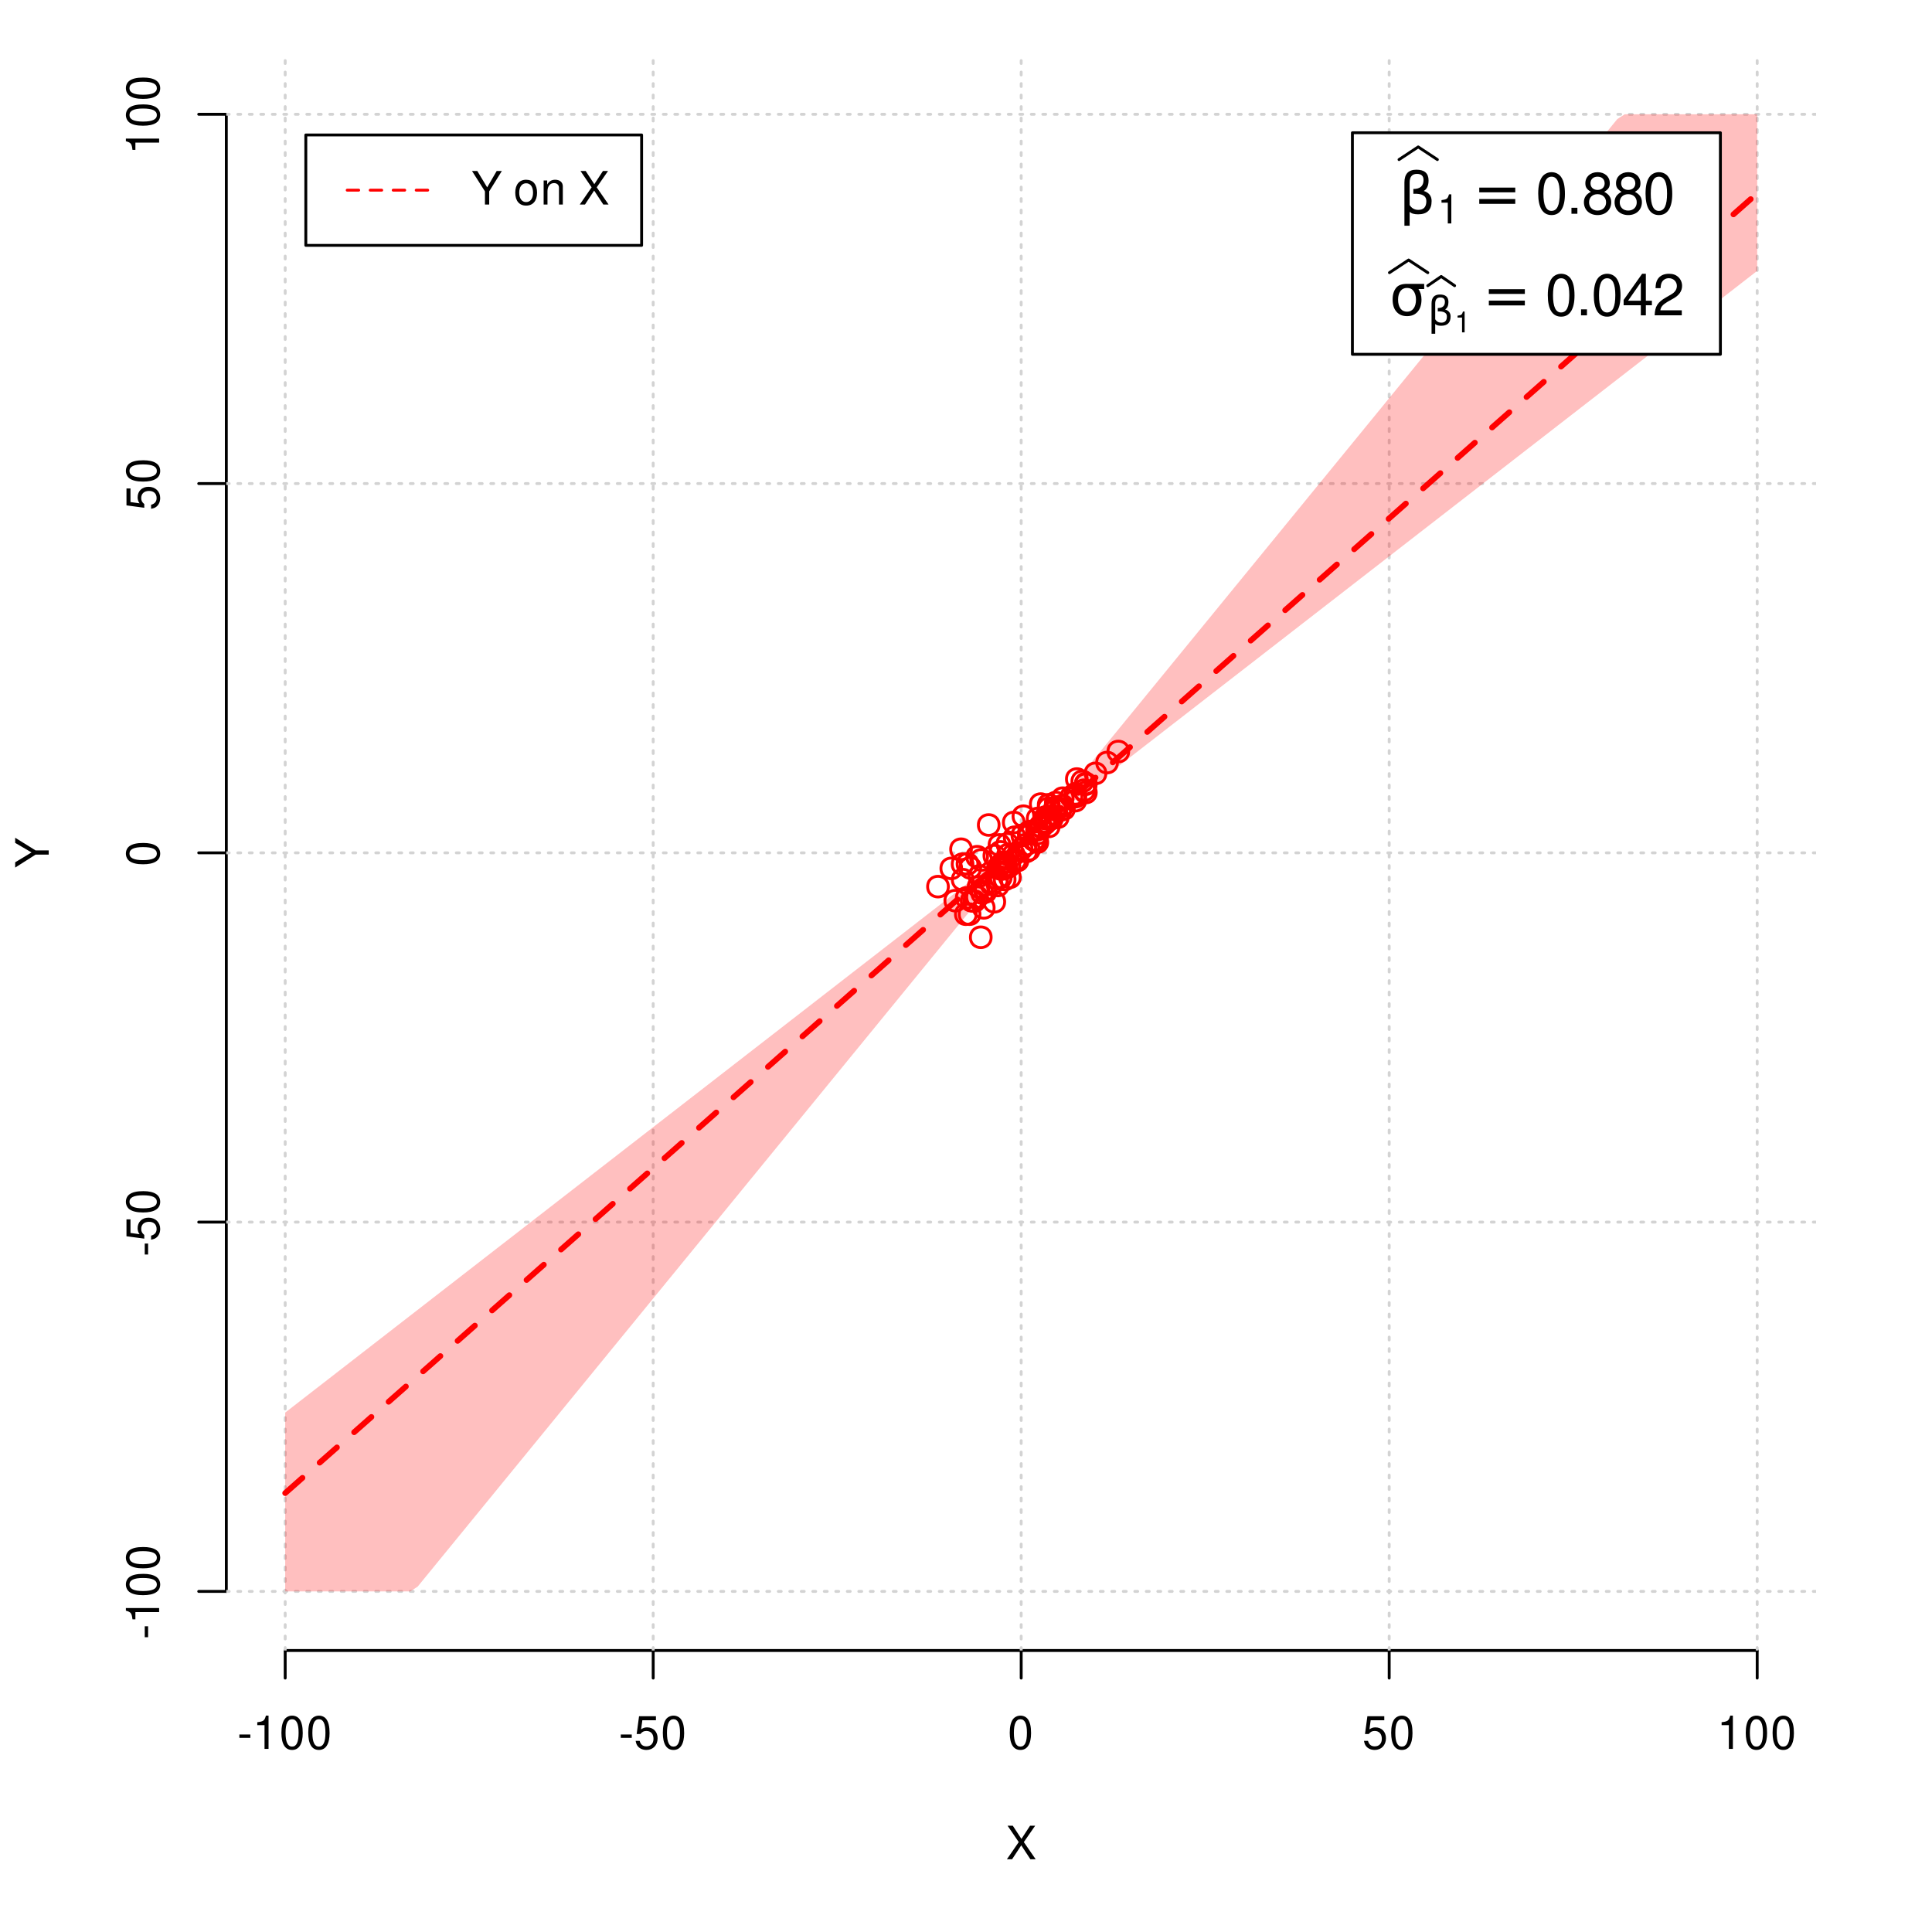 <?xml version="1.0" encoding="UTF-8"?>
<svg xmlns="http://www.w3.org/2000/svg" xmlns:xlink="http://www.w3.org/1999/xlink" width="504pt" height="504pt" viewBox="0 0 504 504" version="1.1">
<defs>
<g>
<symbol overflow="visible" id="glyph0-0">
<path style="stroke:none;" d=""/>
</symbol>
<symbol overflow="visible" id="glyph0-1">
<path style="stroke:none;" d="M 4.688 -4.484 L 7.641 -8.75 L 6.312 -8.75 L 4.062 -5.312 L 1.812 -8.75 L 0.453 -8.75 L 3.359 -4.484 L 0.266 0 L 1.625 0 L 4.016 -3.641 L 6.406 0 L 7.781 0 Z M 4.688 -4.484 "/>
</symbol>
<symbol overflow="visible" id="glyph0-2">
<path style="stroke:none;" d="M 3.406 -3.75 L 0.547 -3.75 L 0.547 -2.875 L 3.406 -2.875 Z M 3.406 -3.75 "/>
</symbol>
<symbol overflow="visible" id="glyph0-3">
<path style="stroke:none;" d="M 3.109 -6.188 L 3.109 0 L 4.156 0 L 4.156 -8.672 L 3.469 -8.672 C 3.094 -7.344 2.859 -7.156 1.219 -6.953 L 1.219 -6.188 Z M 3.109 -6.188 "/>
</symbol>
<symbol overflow="visible" id="glyph0-4">
<path style="stroke:none;" d="M 3.297 -8.672 C 2.516 -8.672 1.781 -8.312 1.344 -7.734 C 0.797 -6.953 0.516 -5.812 0.516 -4.203 C 0.516 -1.266 1.469 0.281 3.297 0.281 C 5.094 0.281 6.078 -1.266 6.078 -4.125 C 6.078 -5.812 5.812 -6.938 5.25 -7.734 C 4.812 -8.328 4.109 -8.672 3.297 -8.672 Z M 3.297 -7.734 C 4.438 -7.734 5 -6.578 5 -4.219 C 5 -1.75 4.453 -0.594 3.281 -0.594 C 2.156 -0.594 1.594 -1.797 1.594 -4.188 C 1.594 -6.578 2.156 -7.734 3.297 -7.734 Z M 3.297 -7.734 "/>
</symbol>
<symbol overflow="visible" id="glyph0-5">
<path style="stroke:none;" d="M 5.719 -8.516 L 1.312 -8.516 L 0.688 -3.875 L 1.656 -3.875 C 2.141 -4.469 2.562 -4.672 3.234 -4.672 C 4.375 -4.672 5.078 -3.891 5.078 -2.625 C 5.078 -1.406 4.375 -0.656 3.219 -0.656 C 2.297 -0.656 1.734 -1.125 1.469 -2.094 L 0.422 -2.094 C 0.562 -1.391 0.688 -1.062 0.938 -0.75 C 1.422 -0.094 2.281 0.281 3.234 0.281 C 4.953 0.281 6.156 -0.969 6.156 -2.766 C 6.156 -4.453 5.047 -5.609 3.406 -5.609 C 2.812 -5.609 2.328 -5.453 1.844 -5.094 L 2.172 -7.469 L 5.719 -7.469 Z M 5.719 -8.516 "/>
</symbol>
<symbol overflow="visible" id="glyph0-6">
<path style="stroke:none;" d="M 4.641 -3.438 L 7.938 -8.75 L 6.594 -8.75 L 4.109 -4.484 L 1.531 -8.75 L 0.156 -8.75 L 3.531 -3.438 L 3.531 0 L 4.641 0 Z M 4.641 -3.438 "/>
</symbol>
<symbol overflow="visible" id="glyph0-7">
<path style="stroke:none;" d=""/>
</symbol>
<symbol overflow="visible" id="glyph0-8">
<path style="stroke:none;" d="M 3.266 -6.469 C 1.484 -6.469 0.438 -5.203 0.438 -3.094 C 0.438 -0.969 1.484 0.281 3.281 0.281 C 5.047 0.281 6.125 -0.984 6.125 -3.047 C 6.125 -5.234 5.094 -6.469 3.266 -6.469 Z M 3.281 -5.547 C 4.406 -5.547 5.078 -4.625 5.078 -3.062 C 5.078 -1.578 4.375 -0.641 3.281 -0.641 C 2.156 -0.641 1.469 -1.578 1.469 -3.094 C 1.469 -4.625 2.156 -5.547 3.281 -5.547 Z M 3.281 -5.547 "/>
</symbol>
<symbol overflow="visible" id="glyph0-9">
<path style="stroke:none;" d="M 0.844 -6.281 L 0.844 0 L 1.844 0 L 1.844 -3.469 C 1.844 -4.75 2.516 -5.594 3.547 -5.594 C 4.344 -5.594 4.844 -5.109 4.844 -4.359 L 4.844 0 L 5.844 0 L 5.844 -4.75 C 5.844 -5.797 5.062 -6.469 3.859 -6.469 C 2.922 -6.469 2.312 -6.109 1.766 -5.234 L 1.766 -6.281 Z M 0.844 -6.281 "/>
</symbol>
<symbol overflow="visible" id="glyph1-0">
<path style="stroke:none;" d=""/>
</symbol>
<symbol overflow="visible" id="glyph1-1">
<path style="stroke:none;" d="M -3.438 -4.641 L -8.75 -7.938 L -8.75 -6.594 L -4.484 -4.109 L -8.75 -1.531 L -8.75 -0.156 L -3.438 -3.531 L 0 -3.531 L 0 -4.641 Z M -3.438 -4.641 "/>
</symbol>
<symbol overflow="visible" id="glyph1-2">
<path style="stroke:none;" d="M -3.75 -3.406 L -3.75 -0.547 L -2.875 -0.547 L -2.875 -3.406 Z M -3.75 -3.406 "/>
</symbol>
<symbol overflow="visible" id="glyph1-3">
<path style="stroke:none;" d="M -6.188 -3.109 L 0 -3.109 L 0 -4.156 L -8.672 -4.156 L -8.672 -3.469 C -7.344 -3.094 -7.156 -2.859 -6.953 -1.219 L -6.188 -1.219 Z M -6.188 -3.109 "/>
</symbol>
<symbol overflow="visible" id="glyph1-4">
<path style="stroke:none;" d="M -8.672 -3.297 C -8.672 -2.516 -8.312 -1.781 -7.734 -1.344 C -6.953 -0.797 -5.812 -0.516 -4.203 -0.516 C -1.266 -0.516 0.281 -1.469 0.281 -3.297 C 0.281 -5.094 -1.266 -6.078 -4.125 -6.078 C -5.812 -6.078 -6.938 -5.812 -7.734 -5.25 C -8.328 -4.812 -8.672 -4.109 -8.672 -3.297 Z M -7.734 -3.297 C -7.734 -4.438 -6.578 -5 -4.219 -5 C -1.75 -5 -0.594 -4.453 -0.594 -3.281 C -0.594 -2.156 -1.797 -1.594 -4.188 -1.594 C -6.578 -1.594 -7.734 -2.156 -7.734 -3.297 Z M -7.734 -3.297 "/>
</symbol>
<symbol overflow="visible" id="glyph1-5">
<path style="stroke:none;" d="M -8.516 -5.719 L -8.516 -1.312 L -3.875 -0.688 L -3.875 -1.656 C -4.469 -2.141 -4.672 -2.562 -4.672 -3.234 C -4.672 -4.375 -3.891 -5.078 -2.625 -5.078 C -1.406 -5.078 -0.656 -4.375 -0.656 -3.219 C -0.656 -2.297 -1.125 -1.734 -2.094 -1.469 L -2.094 -0.422 C -1.391 -0.562 -1.062 -0.688 -0.75 -0.938 C -0.094 -1.422 0.281 -2.281 0.281 -3.234 C 0.281 -4.953 -0.969 -6.156 -2.766 -6.156 C -4.453 -6.156 -5.609 -5.047 -5.609 -3.406 C -5.609 -2.812 -5.453 -2.328 -5.094 -1.844 L -7.469 -2.172 L -7.469 -5.719 Z M -8.516 -5.719 "/>
</symbol>
<symbol overflow="visible" id="glyph2-0">
<path style="stroke:none;" d="M 0.75 2.656 L 0.75 -10.578 L 8.25 -10.578 L 8.25 2.656 Z M 1.594 1.812 L 7.406 1.812 L 7.406 -9.734 L 1.594 -9.734 Z M 1.594 1.812 "/>
</symbol>
<symbol overflow="visible" id="glyph2-1">
<path style="stroke:none;" d="M 2.766 -0.5 L 2.766 3.125 L 1.406 3.125 L 1.406 -8.156 C 1.406 -10.375 2.445 -11.484 4.531 -11.484 C 6.645 -11.484 7.703 -10.547 7.703 -8.672 C 7.703 -7.336 7.285 -6.426 6.453 -5.938 C 7.816 -5.5 8.5 -4.625 8.5 -3.312 C 8.5 -1 7.32 0.156 4.969 0.156 C 3.926 0.156 3.191 -0.062 2.766 -0.5 Z M 2.766 -2.266 C 3.305 -1.422 4.055 -1 5.016 -1 C 6.422 -1 7.125 -1.766 7.125 -3.297 C 7.125 -4.672 5.992 -5.305 3.734 -5.203 L 3.734 -6.453 C 5.504 -6.453 6.391 -7.234 6.391 -8.797 C 6.391 -9.859 5.816 -10.391 4.672 -10.391 C 3.398 -10.391 2.766 -9.629 2.766 -8.109 Z M 2.766 -2.266 "/>
</symbol>
<symbol overflow="visible" id="glyph2-2">
<path style="stroke:none;" d="M 1.594 -6.812 L 10.984 -6.812 L 10.984 -5.578 L 1.594 -5.578 Z M 1.594 -3.828 L 10.984 -3.828 L 10.984 -2.578 L 1.594 -2.578 Z M 1.594 -3.828 "/>
</symbol>
<symbol overflow="visible" id="glyph2-3">
<path style="stroke:none;" d="M 4.594 -7.141 C 3.852 -7.141 3.281 -6.867 2.875 -6.328 C 2.457 -5.766 2.25 -5.02 2.25 -4.094 C 2.25 -3.113 2.457 -2.344 2.875 -1.781 C 3.289 -1.219 3.863 -0.938 4.594 -0.938 C 5.312 -0.938 5.879 -1.219 6.297 -1.781 C 6.711 -2.344 6.922 -3.113 6.922 -4.094 C 6.922 -4.988 6.711 -5.734 6.297 -6.328 C 5.91 -6.867 5.344 -7.141 4.594 -7.141 Z M 4.594 -8.203 L 9.062 -8.203 L 9.062 -6.859 L 7.562 -6.859 C 8.094 -6.098 8.359 -5.176 8.359 -4.094 C 8.359 -2.75 8.023 -1.695 7.359 -0.938 C 6.68 -0.164 5.758 0.219 4.594 0.219 C 3.414 0.219 2.492 -0.164 1.828 -0.938 C 1.16 -1.695 0.828 -2.75 0.828 -4.094 C 0.828 -5.445 1.16 -6.504 1.828 -7.266 C 2.379 -7.891 3.301 -8.203 4.594 -8.203 Z M 4.594 -8.203 "/>
</symbol>
<symbol overflow="visible" id="glyph3-0">
<path style="stroke:none;" d=""/>
</symbol>
<symbol overflow="visible" id="glyph3-1">
<path style="stroke:none;" d="M 2.719 -5.406 L 2.719 0 L 3.641 0 L 3.641 -7.594 L 3.031 -7.594 C 2.703 -6.422 2.5 -6.266 1.078 -6.078 L 1.078 -5.406 Z M 2.719 -5.406 "/>
</symbol>
<symbol overflow="visible" id="glyph4-0">
<path style="stroke:none;" d=""/>
</symbol>
<symbol overflow="visible" id="glyph4-1">
<path style="stroke:none;" d="M 4.125 -10.844 C 3.141 -10.844 2.234 -10.391 1.688 -9.656 C 0.984 -8.703 0.641 -7.266 0.641 -5.25 C 0.641 -1.594 1.844 0.344 4.125 0.344 C 6.375 0.344 7.609 -1.594 7.609 -5.156 C 7.609 -7.266 7.281 -8.672 6.562 -9.656 C 6.016 -10.406 5.125 -10.844 4.125 -10.844 Z M 4.125 -9.672 C 5.547 -9.672 6.25 -8.219 6.25 -5.281 C 6.25 -2.188 5.562 -0.75 4.094 -0.75 C 2.703 -0.75 2 -2.25 2 -5.234 C 2 -8.219 2.703 -9.672 4.125 -9.672 Z M 4.125 -9.672 "/>
</symbol>
<symbol overflow="visible" id="glyph4-2">
<path style="stroke:none;" d="M 2.859 -1.562 L 1.312 -1.562 L 1.312 0 L 2.859 0 Z M 2.859 -1.562 "/>
</symbol>
<symbol overflow="visible" id="glyph4-3">
<path style="stroke:none;" d="M 5.859 -5.719 C 6.969 -6.391 7.312 -6.938 7.312 -7.953 C 7.312 -9.656 6.016 -10.844 4.125 -10.844 C 2.25 -10.844 0.938 -9.656 0.938 -7.969 C 0.938 -6.938 1.281 -6.406 2.375 -5.719 C 1.156 -5.094 0.562 -4.219 0.562 -3.016 C 0.562 -1.031 2.016 0.344 4.125 0.344 C 6.219 0.344 7.688 -1.031 7.688 -3.016 C 7.688 -4.219 7.094 -5.094 5.859 -5.719 Z M 4.125 -9.672 C 5.25 -9.672 5.969 -9 5.969 -7.922 C 5.969 -6.906 5.234 -6.219 4.125 -6.219 C 3 -6.219 2.281 -6.906 2.281 -7.953 C 2.281 -9 3 -9.672 4.125 -9.672 Z M 4.125 -5.109 C 5.438 -5.109 6.344 -4.25 6.344 -2.984 C 6.344 -1.688 5.453 -0.828 4.094 -0.828 C 2.812 -0.828 1.906 -1.703 1.906 -2.969 C 1.906 -4.266 2.797 -5.109 4.125 -5.109 Z M 4.125 -5.109 "/>
</symbol>
<symbol overflow="visible" id="glyph4-4">
<path style="stroke:none;" d="M 4.906 -2.625 L 4.906 0 L 6.219 0 L 6.219 -2.625 L 7.797 -2.625 L 7.797 -3.812 L 6.219 -3.812 L 6.219 -10.844 L 5.25 -10.844 L 0.422 -4.016 L 0.422 -2.625 Z M 4.906 -3.812 L 1.578 -3.812 L 4.906 -8.594 Z M 4.906 -3.812 "/>
</symbol>
<symbol overflow="visible" id="glyph4-5">
<path style="stroke:none;" d="M 7.594 -1.312 L 2 -1.312 C 2.125 -2.203 2.609 -2.781 3.922 -3.562 L 5.422 -4.406 C 6.906 -5.234 7.672 -6.344 7.672 -7.688 C 7.672 -8.578 7.312 -9.422 6.672 -10 C 6.047 -10.578 5.266 -10.844 4.266 -10.844 C 2.906 -10.844 1.906 -10.359 1.312 -9.438 C 0.938 -8.859 0.781 -8.188 0.75 -7.094 L 2.062 -7.094 C 2.109 -7.828 2.203 -8.266 2.391 -8.625 C 2.734 -9.281 3.422 -9.688 4.219 -9.688 C 5.422 -9.688 6.312 -8.812 6.312 -7.656 C 6.312 -6.781 5.812 -6.031 4.875 -5.484 L 3.5 -4.688 C 1.281 -3.406 0.625 -2.391 0.516 -0.016 L 7.594 -0.016 Z M 7.594 -1.312 "/>
</symbol>
<symbol overflow="visible" id="glyph5-0">
<path style="stroke:none;" d="M 0.516 1.859 L 0.516 -7.406 L 5.766 -7.406 L 5.766 1.859 Z M 1.109 1.266 L 5.188 1.266 L 5.188 -6.812 L 1.109 -6.812 Z M 1.109 1.266 "/>
</symbol>
<symbol overflow="visible" id="glyph5-1">
<path style="stroke:none;" d="M 1.938 -0.359 L 1.938 2.188 L 0.984 2.188 L 0.984 -5.703 C 0.984 -7.266 1.711 -8.047 3.172 -8.047 C 4.648 -8.047 5.391 -7.391 5.391 -6.078 C 5.391 -5.141 5.098 -4.5 4.516 -4.156 C 5.473 -3.844 5.953 -3.234 5.953 -2.328 C 5.953 -0.703 5.125 0.109 3.469 0.109 C 2.75 0.109 2.238 -0.047 1.938 -0.359 Z M 1.938 -1.578 C 2.312 -0.992 2.836 -0.703 3.516 -0.703 C 4.492 -0.703 4.984 -1.238 4.984 -2.312 C 4.984 -3.27 4.191 -3.711 2.609 -3.641 L 2.609 -4.516 C 3.848 -4.516 4.469 -5.062 4.469 -6.156 C 4.469 -6.906 4.066 -7.281 3.266 -7.281 C 2.379 -7.281 1.938 -6.742 1.938 -5.672 Z M 1.938 -1.578 "/>
</symbol>
<symbol overflow="visible" id="glyph6-0">
<path style="stroke:none;" d=""/>
</symbol>
<symbol overflow="visible" id="glyph6-1">
<path style="stroke:none;" d="M 1.938 -3.859 L 1.938 0 L 2.609 0 L 2.609 -5.422 L 2.172 -5.422 C 1.938 -4.594 1.781 -4.484 0.766 -4.344 L 0.766 -3.859 Z M 1.938 -3.859 "/>
</symbol>
</g>
<clipPath id="clip1">
  <path d="M 74 14.398 L 75 14.398 L 75 430.559 L 74 430.559 Z M 74 14.398 "/>
</clipPath>
<clipPath id="clip2">
  <path d="M 170 14.398 L 171 14.398 L 171 430.559 L 170 430.559 Z M 170 14.398 "/>
</clipPath>
<clipPath id="clip3">
  <path d="M 266 14.398 L 267 14.398 L 267 430.559 L 266 430.559 Z M 266 14.398 "/>
</clipPath>
<clipPath id="clip4">
  <path d="M 362 14.398 L 363 14.398 L 363 430.559 L 362 430.559 Z M 362 14.398 "/>
</clipPath>
<clipPath id="clip5">
  <path d="M 458 14.398 L 459 14.398 L 459 430.559 L 458 430.559 Z M 458 14.398 "/>
</clipPath>
<clipPath id="clip6">
  <path d="M 59.039 414 L 473.758 414 L 473.758 416 L 59.039 416 Z M 59.039 414 "/>
</clipPath>
<clipPath id="clip7">
  <path d="M 59.039 318 L 473.758 318 L 473.758 320 L 59.039 320 Z M 59.039 318 "/>
</clipPath>
<clipPath id="clip8">
  <path d="M 59.039 222 L 473.758 222 L 473.758 223 L 59.039 223 Z M 59.039 222 "/>
</clipPath>
<clipPath id="clip9">
  <path d="M 59.039 125 L 473.758 125 L 473.758 127 L 59.039 127 Z M 59.039 125 "/>
</clipPath>
<clipPath id="clip10">
  <path d="M 59.039 29 L 473.758 29 L 473.758 31 L 59.039 31 Z M 59.039 29 "/>
</clipPath>
</defs>
<g id="surface271">
<rect x="0" y="0" width="504" height="504" style="fill:rgb(100%,100%,100%);fill-opacity:1;stroke:none;"/>
<g style="fill:rgb(0%,0%,0%);fill-opacity:1;">
  <use xlink:href="#glyph0-1" x="262.398" y="485.029"/>
</g>
<g style="fill:rgb(0%,0%,0%);fill-opacity:1;">
  <use xlink:href="#glyph1-1" x="12.709" y="226.48"/>
</g>
<path style="fill:none;stroke-width:0.75;stroke-linecap:round;stroke-linejoin:round;stroke:rgb(0%,0%,0%);stroke-opacity:1;stroke-miterlimit:10;" d="M 74.398 430.559 L 458.398 430.559 "/>
<path style="fill:none;stroke-width:0.75;stroke-linecap:round;stroke-linejoin:round;stroke:rgb(0%,0%,0%);stroke-opacity:1;stroke-miterlimit:10;" d="M 74.398 430.559 L 74.398 437.762 "/>
<path style="fill:none;stroke-width:0.75;stroke-linecap:round;stroke-linejoin:round;stroke:rgb(0%,0%,0%);stroke-opacity:1;stroke-miterlimit:10;" d="M 170.398 430.559 L 170.398 437.762 "/>
<path style="fill:none;stroke-width:0.75;stroke-linecap:round;stroke-linejoin:round;stroke:rgb(0%,0%,0%);stroke-opacity:1;stroke-miterlimit:10;" d="M 266.398 430.559 L 266.398 437.762 "/>
<path style="fill:none;stroke-width:0.75;stroke-linecap:round;stroke-linejoin:round;stroke:rgb(0%,0%,0%);stroke-opacity:1;stroke-miterlimit:10;" d="M 362.398 430.559 L 362.398 437.762 "/>
<path style="fill:none;stroke-width:0.75;stroke-linecap:round;stroke-linejoin:round;stroke:rgb(0%,0%,0%);stroke-opacity:1;stroke-miterlimit:10;" d="M 458.398 430.559 L 458.398 437.762 "/>
<g style="fill:rgb(0%,0%,0%);fill-opacity:1;">
  <use xlink:href="#glyph0-2" x="61.898" y="456.229"/>
  <use xlink:href="#glyph0-3" x="65.898" y="456.229"/>
  <use xlink:href="#glyph0-4" x="72.898" y="456.229"/>
  <use xlink:href="#glyph0-4" x="79.898" y="456.229"/>
</g>
<g style="fill:rgb(0%,0%,0%);fill-opacity:1;">
  <use xlink:href="#glyph0-2" x="161.398" y="456.229"/>
  <use xlink:href="#glyph0-5" x="165.398" y="456.229"/>
  <use xlink:href="#glyph0-4" x="172.398" y="456.229"/>
</g>
<g style="fill:rgb(0%,0%,0%);fill-opacity:1;">
  <use xlink:href="#glyph0-4" x="262.898" y="456.229"/>
</g>
<g style="fill:rgb(0%,0%,0%);fill-opacity:1;">
  <use xlink:href="#glyph0-5" x="355.398" y="456.229"/>
  <use xlink:href="#glyph0-4" x="362.398" y="456.229"/>
</g>
<g style="fill:rgb(0%,0%,0%);fill-opacity:1;">
  <use xlink:href="#glyph0-3" x="447.898" y="456.229"/>
  <use xlink:href="#glyph0-4" x="454.898" y="456.229"/>
  <use xlink:href="#glyph0-4" x="461.898" y="456.229"/>
</g>
<path style="fill:none;stroke-width:0.75;stroke-linecap:round;stroke-linejoin:round;stroke:rgb(0%,0%,0%);stroke-opacity:1;stroke-miterlimit:10;" d="M 59.039 415.148 L 59.039 29.812 "/>
<path style="fill:none;stroke-width:0.75;stroke-linecap:round;stroke-linejoin:round;stroke:rgb(0%,0%,0%);stroke-opacity:1;stroke-miterlimit:10;" d="M 59.039 415.148 L 51.84 415.148 "/>
<path style="fill:none;stroke-width:0.75;stroke-linecap:round;stroke-linejoin:round;stroke:rgb(0%,0%,0%);stroke-opacity:1;stroke-miterlimit:10;" d="M 59.039 318.812 L 51.84 318.812 "/>
<path style="fill:none;stroke-width:0.75;stroke-linecap:round;stroke-linejoin:round;stroke:rgb(0%,0%,0%);stroke-opacity:1;stroke-miterlimit:10;" d="M 59.039 222.48 L 51.84 222.48 "/>
<path style="fill:none;stroke-width:0.75;stroke-linecap:round;stroke-linejoin:round;stroke:rgb(0%,0%,0%);stroke-opacity:1;stroke-miterlimit:10;" d="M 59.039 126.148 L 51.84 126.148 "/>
<path style="fill:none;stroke-width:0.75;stroke-linecap:round;stroke-linejoin:round;stroke:rgb(0%,0%,0%);stroke-opacity:1;stroke-miterlimit:10;" d="M 59.039 29.812 L 51.84 29.812 "/>
<g style="fill:rgb(0%,0%,0%);fill-opacity:1;">
  <use xlink:href="#glyph1-2" x="41.51" y="427.648"/>
  <use xlink:href="#glyph1-3" x="41.51" y="423.648"/>
  <use xlink:href="#glyph1-4" x="41.51" y="416.648"/>
  <use xlink:href="#glyph1-4" x="41.51" y="409.648"/>
</g>
<g style="fill:rgb(0%,0%,0%);fill-opacity:1;">
  <use xlink:href="#glyph1-2" x="41.51" y="327.812"/>
  <use xlink:href="#glyph1-5" x="41.51" y="323.812"/>
  <use xlink:href="#glyph1-4" x="41.51" y="316.812"/>
</g>
<g style="fill:rgb(0%,0%,0%);fill-opacity:1;">
  <use xlink:href="#glyph1-4" x="41.51" y="225.98"/>
</g>
<g style="fill:rgb(0%,0%,0%);fill-opacity:1;">
  <use xlink:href="#glyph1-5" x="41.51" y="133.148"/>
  <use xlink:href="#glyph1-4" x="41.51" y="126.148"/>
</g>
<g style="fill:rgb(0%,0%,0%);fill-opacity:1;">
  <use xlink:href="#glyph1-3" x="41.51" y="40.312"/>
  <use xlink:href="#glyph1-4" x="41.51" y="33.312"/>
  <use xlink:href="#glyph1-4" x="41.51" y="26.312"/>
</g>
<g clip-path="url(#clip1)" clip-rule="nonzero">
<path style="fill:none;stroke-width:0.75;stroke-linecap:round;stroke-linejoin:round;stroke:rgb(82.745%,82.745%,82.745%);stroke-opacity:1;stroke-dasharray:0.75,2.25;stroke-miterlimit:10;" d="M 74.398 430.559 L 74.398 14.398 "/>
</g>
<g clip-path="url(#clip2)" clip-rule="nonzero">
<path style="fill:none;stroke-width:0.75;stroke-linecap:round;stroke-linejoin:round;stroke:rgb(82.745%,82.745%,82.745%);stroke-opacity:1;stroke-dasharray:0.75,2.25;stroke-miterlimit:10;" d="M 170.398 430.559 L 170.398 14.398 "/>
</g>
<g clip-path="url(#clip3)" clip-rule="nonzero">
<path style="fill:none;stroke-width:0.75;stroke-linecap:round;stroke-linejoin:round;stroke:rgb(82.745%,82.745%,82.745%);stroke-opacity:1;stroke-dasharray:0.75,2.25;stroke-miterlimit:10;" d="M 266.398 430.559 L 266.398 14.398 "/>
</g>
<g clip-path="url(#clip4)" clip-rule="nonzero">
<path style="fill:none;stroke-width:0.75;stroke-linecap:round;stroke-linejoin:round;stroke:rgb(82.745%,82.745%,82.745%);stroke-opacity:1;stroke-dasharray:0.75,2.25;stroke-miterlimit:10;" d="M 362.398 430.559 L 362.398 14.398 "/>
</g>
<g clip-path="url(#clip5)" clip-rule="nonzero">
<path style="fill:none;stroke-width:0.75;stroke-linecap:round;stroke-linejoin:round;stroke:rgb(82.745%,82.745%,82.745%);stroke-opacity:1;stroke-dasharray:0.75,2.25;stroke-miterlimit:10;" d="M 458.398 430.559 L 458.398 14.398 "/>
</g>
<g clip-path="url(#clip6)" clip-rule="nonzero">
<path style="fill:none;stroke-width:0.75;stroke-linecap:round;stroke-linejoin:round;stroke:rgb(82.745%,82.745%,82.745%);stroke-opacity:1;stroke-dasharray:0.75,2.25;stroke-miterlimit:10;" d="M 59.039 415.148 L 473.762 415.148 "/>
</g>
<g clip-path="url(#clip7)" clip-rule="nonzero">
<path style="fill:none;stroke-width:0.75;stroke-linecap:round;stroke-linejoin:round;stroke:rgb(82.745%,82.745%,82.745%);stroke-opacity:1;stroke-dasharray:0.75,2.25;stroke-miterlimit:10;" d="M 59.039 318.812 L 473.762 318.812 "/>
</g>
<g clip-path="url(#clip8)" clip-rule="nonzero">
<path style="fill:none;stroke-width:0.75;stroke-linecap:round;stroke-linejoin:round;stroke:rgb(82.745%,82.745%,82.745%);stroke-opacity:1;stroke-dasharray:0.75,2.25;stroke-miterlimit:10;" d="M 59.039 222.48 L 473.762 222.48 "/>
</g>
<g clip-path="url(#clip9)" clip-rule="nonzero">
<path style="fill:none;stroke-width:0.75;stroke-linecap:round;stroke-linejoin:round;stroke:rgb(82.745%,82.745%,82.745%);stroke-opacity:1;stroke-dasharray:0.75,2.25;stroke-miterlimit:10;" d="M 59.039 126.148 L 473.762 126.148 "/>
</g>
<g clip-path="url(#clip10)" clip-rule="nonzero">
<path style="fill:none;stroke-width:0.75;stroke-linecap:round;stroke-linejoin:round;stroke:rgb(82.745%,82.745%,82.745%);stroke-opacity:1;stroke-dasharray:0.75,2.25;stroke-miterlimit:10;" d="M 59.039 29.812 L 473.762 29.812 "/>
</g>
<path style=" stroke:none;fill-rule:nonzero;fill:rgb(100%,0%,0%);fill-opacity:0.251;" d="M 74.398 415.148 L 74.398 368.5 L 76.32 367.012 L 78.238 365.52 L 80.16 364.031 L 82.078 362.543 L 85.922 359.566 L 87.84 358.074 L 89.762 356.586 L 91.68 355.098 L 93.602 353.609 L 95.52 352.117 L 97.441 350.629 L 99.359 349.141 L 101.281 347.652 L 103.199 346.16 L 105.121 344.672 L 107.039 343.184 L 108.961 341.695 L 110.879 340.207 L 112.801 338.715 L 114.719 337.227 L 116.641 335.738 L 118.559 334.25 L 120.48 332.758 L 122.398 331.27 L 124.32 329.781 L 126.238 328.293 L 128.16 326.801 L 130.078 325.312 L 133.922 322.336 L 135.84 320.848 L 137.762 319.355 L 139.68 317.867 L 141.602 316.379 L 143.52 314.891 L 145.441 313.398 L 147.359 311.91 L 149.281 310.422 L 151.199 308.934 L 153.121 307.445 L 155.039 305.953 L 156.961 304.465 L 158.879 302.977 L 160.801 301.488 L 162.719 299.996 L 164.641 298.508 L 166.559 297.02 L 168.48 295.531 L 170.398 294.039 L 172.32 292.551 L 174.238 291.062 L 176.16 289.574 L 178.078 288.086 L 180 286.594 L 181.922 285.105 L 183.84 283.617 L 185.762 282.129 L 187.68 280.637 L 189.602 279.148 L 191.52 277.66 L 193.441 276.172 L 195.359 274.68 L 197.281 273.191 L 199.199 271.703 L 201.121 270.215 L 203.039 268.727 L 204.961 267.234 L 206.879 265.746 L 208.801 264.258 L 210.719 262.77 L 212.641 261.277 L 214.559 259.789 L 216.48 258.301 L 218.398 256.812 L 220.32 255.32 L 222.238 253.832 L 224.16 252.344 L 226.078 250.855 L 228 249.367 L 229.922 247.875 L 231.84 246.387 L 233.762 244.898 L 235.68 243.41 L 237.602 241.918 L 239.52 240.43 L 241.441 238.941 L 243.359 237.453 L 245.281 235.961 L 247.199 234.473 L 249.121 232.984 L 251.039 231.496 L 252.961 230.008 L 254.879 228.516 L 256.801 227.027 L 258.719 225.539 L 260.641 224.051 L 262.559 222.527 L 264.48 220.898 L 266.398 219.172 L 268.32 217.395 L 270.238 215.617 L 272.16 213.797 L 274.078 211.586 L 276 209.375 L 277.922 207.16 L 279.84 204.852 L 281.762 202.504 L 283.68 200.156 L 285.602 197.805 L 287.52 195.457 L 289.441 193.109 L 291.359 190.762 L 293.281 188.41 L 295.199 186.062 L 297.121 183.715 L 299.039 181.363 L 300.961 179.016 L 302.879 176.668 L 304.801 174.32 L 306.719 171.969 L 308.641 169.621 L 310.559 167.273 L 312.48 164.926 L 314.398 162.574 L 316.32 160.227 L 318.238 157.879 L 320.16 155.527 L 322.078 153.18 L 325.922 148.484 L 327.84 146.133 L 329.762 143.785 L 331.68 141.438 L 333.602 139.09 L 335.52 136.738 L 337.441 134.391 L 339.359 132.043 L 341.281 129.691 L 343.199 127.344 L 345.121 124.996 L 347.039 122.648 L 348.961 120.297 L 350.879 117.949 L 352.801 115.602 L 354.719 113.254 L 356.641 110.902 L 358.559 108.555 L 360.48 106.207 L 362.398 103.855 L 364.32 101.508 L 366.238 99.16 L 368.16 96.812 L 370.078 94.461 L 373.922 89.766 L 375.84 87.418 L 377.762 85.066 L 379.68 82.719 L 381.602 80.371 L 383.52 78.02 L 385.441 75.672 L 387.359 73.324 L 389.281 70.977 L 391.199 68.625 L 393.121 66.277 L 395.039 63.93 L 396.961 61.582 L 398.879 59.23 L 400.801 56.883 L 402.719 54.535 L 404.641 52.184 L 406.559 49.836 L 408.48 47.488 L 410.398 45.141 L 412.32 42.789 L 414.238 40.441 L 416.16 38.094 L 418.078 35.746 L 420 33.395 L 421.922 31.047 L 423.84 29.812 L 458.398 29.812 L 458.398 70.664 L 456.48 72.152 L 454.559 73.641 L 452.641 75.133 L 450.719 76.621 L 448.801 78.109 L 446.879 79.598 L 444.961 81.086 L 443.039 82.578 L 441.121 84.066 L 439.199 85.555 L 437.281 87.043 L 435.359 88.535 L 433.441 90.023 L 431.52 91.512 L 429.602 93 L 427.68 94.492 L 425.762 95.98 L 423.84 97.469 L 421.922 98.957 L 420 100.445 L 418.078 101.938 L 416.16 103.426 L 414.238 104.914 L 412.32 106.402 L 410.398 107.895 L 408.48 109.383 L 406.559 110.871 L 404.641 112.359 L 402.719 113.852 L 400.801 115.34 L 398.879 116.828 L 396.961 118.316 L 395.039 119.805 L 393.121 121.297 L 391.199 122.785 L 389.281 124.273 L 387.359 125.762 L 385.441 127.254 L 383.52 128.742 L 381.602 130.23 L 379.68 131.719 L 377.762 133.211 L 375.84 134.699 L 373.922 136.188 L 370.078 139.164 L 368.16 140.656 L 366.238 142.145 L 364.32 143.633 L 362.398 145.121 L 360.48 146.613 L 358.559 148.102 L 356.641 149.59 L 354.719 151.078 L 352.801 152.57 L 350.879 154.059 L 348.961 155.547 L 347.039 157.035 L 345.121 158.523 L 343.199 160.016 L 341.281 161.504 L 339.359 162.992 L 337.441 164.48 L 335.52 165.973 L 333.602 167.461 L 331.68 168.949 L 329.762 170.438 L 327.84 171.93 L 325.922 173.418 L 322.078 176.395 L 320.16 177.883 L 318.238 179.375 L 316.32 180.863 L 314.398 182.352 L 312.48 183.84 L 310.559 185.332 L 308.641 186.82 L 306.719 188.309 L 304.801 189.797 L 302.879 191.289 L 300.961 192.777 L 299.039 194.266 L 297.121 195.754 L 295.199 197.242 L 293.281 198.734 L 291.359 200.223 L 289.441 201.711 L 287.52 203.199 L 285.602 204.691 L 283.68 206.18 L 281.762 207.668 L 279.84 209.156 L 277.922 210.664 L 276 212.273 L 274.078 213.93 L 272.16 215.629 L 270.238 217.637 L 268.32 219.684 L 266.398 221.734 L 264.48 223.785 L 262.559 225.992 L 260.641 228.34 L 258.719 230.688 L 256.801 233.035 L 254.879 235.387 L 252.961 237.734 L 251.039 240.082 L 249.121 242.434 L 247.199 244.781 L 245.281 247.129 L 243.359 249.477 L 241.441 251.828 L 239.52 254.176 L 237.602 256.523 L 235.68 258.871 L 233.762 261.223 L 231.84 263.57 L 229.922 265.918 L 228 268.27 L 226.078 270.617 L 224.16 272.965 L 222.238 275.312 L 220.32 277.664 L 218.398 280.012 L 216.48 282.359 L 214.559 284.707 L 212.641 287.059 L 210.719 289.406 L 208.801 291.754 L 206.879 294.105 L 204.961 296.453 L 203.039 298.801 L 201.121 301.148 L 199.199 303.5 L 197.281 305.848 L 195.359 308.195 L 193.441 310.547 L 191.52 312.895 L 189.602 315.242 L 187.68 317.59 L 185.762 319.941 L 183.84 322.289 L 181.922 324.637 L 180 326.984 L 178.078 329.336 L 176.16 331.684 L 174.238 334.031 L 172.32 336.383 L 170.398 338.73 L 168.48 341.078 L 166.559 343.426 L 164.641 345.777 L 162.719 348.125 L 160.801 350.473 L 158.879 352.82 L 156.961 355.172 L 155.039 357.52 L 153.121 359.867 L 151.199 362.219 L 149.281 364.566 L 147.359 366.914 L 145.441 369.262 L 143.52 371.613 L 141.602 373.961 L 139.68 376.309 L 137.762 378.656 L 135.84 381.008 L 133.922 383.355 L 132 385.703 L 130.078 388.055 L 128.16 390.402 L 126.238 392.75 L 124.32 395.098 L 122.398 397.449 L 120.48 399.797 L 118.559 402.145 L 116.641 404.492 L 114.719 406.844 L 112.801 409.191 L 110.879 411.539 L 108.961 413.891 L 107.039 415.148 Z M 74.398 415.148 "/>
<path style="fill:none;stroke-width:0.75;stroke-linecap:round;stroke-linejoin:round;stroke:rgb(100%,0%,0%);stroke-opacity:1;stroke-miterlimit:10;" d="M 251.906 234.961 C 251.906 238.559 246.504 238.559 246.504 234.961 C 246.504 231.359 251.906 231.359 251.906 234.961 "/>
<path style="fill:none;stroke-width:0.75;stroke-linecap:round;stroke-linejoin:round;stroke:rgb(100%,0%,0%);stroke-opacity:1;stroke-miterlimit:10;" d="M 263.777 228.844 C 263.777 232.441 258.375 232.441 258.375 228.844 C 258.375 225.242 263.777 225.242 263.777 228.844 "/>
<path style="fill:none;stroke-width:0.75;stroke-linecap:round;stroke-linejoin:round;stroke:rgb(100%,0%,0%);stroke-opacity:1;stroke-miterlimit:10;" d="M 267.148 222.93 C 267.148 226.531 261.75 226.531 261.75 222.93 C 261.75 219.328 267.148 219.328 267.148 222.93 "/>
<path style="fill:none;stroke-width:0.75;stroke-linecap:round;stroke-linejoin:round;stroke:rgb(100%,0%,0%);stroke-opacity:1;stroke-miterlimit:10;" d="M 259.762 232.656 C 259.762 236.258 254.359 236.258 254.359 232.656 C 254.359 229.059 259.762 229.059 259.762 232.656 "/>
<path style="fill:none;stroke-width:0.75;stroke-linecap:round;stroke-linejoin:round;stroke:rgb(100%,0%,0%);stroke-opacity:1;stroke-miterlimit:10;" d="M 256.867 235.07 C 256.867 238.672 251.465 238.672 251.465 235.07 C 251.465 231.473 256.867 231.473 256.867 235.07 "/>
<path style="fill:none;stroke-width:0.75;stroke-linecap:round;stroke-linejoin:round;stroke:rgb(100%,0%,0%);stroke-opacity:1;stroke-miterlimit:10;" d="M 279.926 208.219 C 279.926 211.82 274.527 211.82 274.527 208.219 C 274.527 204.621 279.926 204.621 279.926 208.219 "/>
<path style="fill:none;stroke-width:0.75;stroke-linecap:round;stroke-linejoin:round;stroke:rgb(100%,0%,0%);stroke-opacity:1;stroke-miterlimit:10;" d="M 261.375 230.723 C 261.375 234.324 255.977 234.324 255.977 230.723 C 255.977 227.125 261.375 227.125 261.375 230.723 "/>
<path style="fill:none;stroke-width:0.75;stroke-linecap:round;stroke-linejoin:round;stroke:rgb(100%,0%,0%);stroke-opacity:1;stroke-miterlimit:10;" d="M 276.637 213.566 C 276.637 217.168 271.234 217.168 271.234 213.566 C 271.234 209.969 276.637 209.969 276.637 213.566 "/>
<path style="fill:none;stroke-width:0.75;stroke-linecap:round;stroke-linejoin:round;stroke:rgb(100%,0%,0%);stroke-opacity:1;stroke-miterlimit:10;" d="M 250.859 226.531 C 250.859 230.133 245.461 230.133 245.461 226.531 C 245.461 222.934 250.859 222.934 250.859 226.531 "/>
<path style="fill:none;stroke-width:0.75;stroke-linecap:round;stroke-linejoin:round;stroke:rgb(100%,0%,0%);stroke-opacity:1;stroke-miterlimit:10;" d="M 278.094 210.555 C 278.094 214.152 272.695 214.152 272.695 210.555 C 272.695 206.953 278.094 206.953 278.094 210.555 "/>
<path style="fill:none;stroke-width:0.75;stroke-linecap:round;stroke-linejoin:round;stroke:rgb(100%,0%,0%);stroke-opacity:1;stroke-miterlimit:10;" d="M 262.086 235.242 C 262.086 238.844 256.684 238.844 256.684 235.242 C 256.684 231.645 262.086 231.645 262.086 235.242 "/>
<path style="fill:none;stroke-width:0.75;stroke-linecap:round;stroke-linejoin:round;stroke:rgb(100%,0%,0%);stroke-opacity:1;stroke-miterlimit:10;" d="M 285.941 204.41 C 285.941 208.008 280.543 208.008 280.543 204.41 C 280.543 200.809 285.941 200.809 285.941 204.41 "/>
<path style="fill:none;stroke-width:0.75;stroke-linecap:round;stroke-linejoin:round;stroke:rgb(100%,0%,0%);stroke-opacity:1;stroke-miterlimit:10;" d="M 285.035 203.844 C 285.035 207.445 279.633 207.445 279.633 203.844 C 279.633 200.246 285.035 200.246 285.035 203.844 "/>
<path style="fill:none;stroke-width:0.75;stroke-linecap:round;stroke-linejoin:round;stroke:rgb(100%,0%,0%);stroke-opacity:1;stroke-miterlimit:10;" d="M 271.109 221.668 C 271.109 225.27 265.711 225.27 265.711 221.668 C 265.711 218.07 271.109 218.07 271.109 221.668 "/>
<path style="fill:none;stroke-width:0.75;stroke-linecap:round;stroke-linejoin:round;stroke:rgb(100%,0%,0%);stroke-opacity:1;stroke-miterlimit:10;" d="M 263.691 222.234 C 263.691 225.832 258.289 225.832 258.289 222.234 C 258.289 218.633 263.691 218.633 263.691 222.234 "/>
<path style="fill:none;stroke-width:0.75;stroke-linecap:round;stroke-linejoin:round;stroke:rgb(100%,0%,0%);stroke-opacity:1;stroke-miterlimit:10;" d="M 262.094 223.211 C 262.094 226.809 256.695 226.809 256.695 223.211 C 256.695 219.609 262.094 219.609 262.094 223.211 "/>
<path style="fill:none;stroke-width:0.75;stroke-linecap:round;stroke-linejoin:round;stroke:rgb(100%,0%,0%);stroke-opacity:1;stroke-miterlimit:10;" d="M 267.398 218.406 C 267.398 222.004 261.996 222.004 261.996 218.406 C 261.996 214.805 267.398 214.805 267.398 218.406 "/>
<path style="fill:none;stroke-width:0.75;stroke-linecap:round;stroke-linejoin:round;stroke:rgb(100%,0%,0%);stroke-opacity:1;stroke-miterlimit:10;" d="M 285.969 206.734 C 285.969 210.336 280.57 210.336 280.57 206.734 C 280.57 203.137 285.969 203.137 285.969 206.734 "/>
<path style="fill:none;stroke-width:0.75;stroke-linecap:round;stroke-linejoin:round;stroke:rgb(100%,0%,0%);stroke-opacity:1;stroke-miterlimit:10;" d="M 279.852 210.207 C 279.852 213.805 274.453 213.805 274.453 210.207 C 274.453 206.605 279.852 206.605 279.852 210.207 "/>
<path style="fill:none;stroke-width:0.75;stroke-linecap:round;stroke-linejoin:round;stroke:rgb(100%,0%,0%);stroke-opacity:1;stroke-miterlimit:10;" d="M 255.094 225.375 C 255.094 228.977 249.691 228.977 249.691 225.375 C 249.691 221.773 255.094 221.773 255.094 225.375 "/>
<path style="fill:none;stroke-width:0.75;stroke-linecap:round;stroke-linejoin:round;stroke:rgb(100%,0%,0%);stroke-opacity:1;stroke-miterlimit:10;" d="M 275.301 214.789 C 275.301 218.387 269.902 218.387 269.902 214.789 C 269.902 211.188 275.301 211.188 275.301 214.789 "/>
<path style="fill:none;stroke-width:0.75;stroke-linecap:round;stroke-linejoin:round;stroke:rgb(100%,0%,0%);stroke-opacity:1;stroke-miterlimit:10;" d="M 265.969 225.918 C 265.969 229.516 260.566 229.516 260.566 225.918 C 260.566 222.316 265.969 222.316 265.969 225.918 "/>
<path style="fill:none;stroke-width:0.75;stroke-linecap:round;stroke-linejoin:round;stroke:rgb(100%,0%,0%);stroke-opacity:1;stroke-miterlimit:10;" d="M 260.629 215.215 C 260.629 218.816 255.227 218.816 255.227 215.215 C 255.227 211.617 260.629 211.617 260.629 215.215 "/>
<path style="fill:none;stroke-width:0.75;stroke-linecap:round;stroke-linejoin:round;stroke:rgb(100%,0%,0%);stroke-opacity:1;stroke-miterlimit:10;" d="M 263.934 226.727 C 263.934 230.328 258.535 230.328 258.535 226.727 C 258.535 223.129 263.934 223.129 263.934 226.727 "/>
<path style="fill:none;stroke-width:0.75;stroke-linecap:round;stroke-linejoin:round;stroke:rgb(100%,0%,0%);stroke-opacity:1;stroke-miterlimit:10;" d="M 247.395 231.297 C 247.395 234.895 241.992 234.895 241.992 231.297 C 241.992 227.695 247.395 227.695 247.395 231.297 "/>
<path style="fill:none;stroke-width:0.75;stroke-linecap:round;stroke-linejoin:round;stroke:rgb(100%,0%,0%);stroke-opacity:1;stroke-miterlimit:10;" d="M 279.273 211.355 C 279.273 214.953 273.871 214.953 273.871 211.355 C 273.871 207.754 279.273 207.754 279.273 211.355 "/>
<path style="fill:none;stroke-width:0.75;stroke-linecap:round;stroke-linejoin:round;stroke:rgb(100%,0%,0%);stroke-opacity:1;stroke-miterlimit:10;" d="M 269.199 221.387 C 269.199 224.988 263.801 224.988 263.801 221.387 C 263.801 217.789 269.199 217.789 269.199 221.387 "/>
<path style="fill:none;stroke-width:0.75;stroke-linecap:round;stroke-linejoin:round;stroke:rgb(100%,0%,0%);stroke-opacity:1;stroke-miterlimit:10;" d="M 291.5 198.922 C 291.5 202.523 286.098 202.523 286.098 198.922 C 286.098 195.324 291.5 195.324 291.5 198.922 "/>
<path style="fill:none;stroke-width:0.75;stroke-linecap:round;stroke-linejoin:round;stroke:rgb(100%,0%,0%);stroke-opacity:1;stroke-miterlimit:10;" d="M 274.125 215.477 C 274.125 219.078 268.727 219.078 268.727 215.477 C 268.727 211.879 274.125 211.879 274.125 215.477 "/>
<path style="fill:none;stroke-width:0.75;stroke-linecap:round;stroke-linejoin:round;stroke:rgb(100%,0%,0%);stroke-opacity:1;stroke-miterlimit:10;" d="M 257.617 223.496 C 257.617 227.094 252.215 227.094 252.215 223.496 C 252.215 219.895 257.617 219.895 257.617 223.496 "/>
<path style="fill:none;stroke-width:0.75;stroke-linecap:round;stroke-linejoin:round;stroke:rgb(100%,0%,0%);stroke-opacity:1;stroke-miterlimit:10;" d="M 288.484 201.746 C 288.484 205.348 283.082 205.348 283.082 201.746 C 283.082 198.148 288.484 198.148 288.484 201.746 "/>
<path style="fill:none;stroke-width:0.75;stroke-linecap:round;stroke-linejoin:round;stroke:rgb(100%,0%,0%);stroke-opacity:1;stroke-miterlimit:10;" d="M 253.41 221.543 C 253.41 225.141 248.008 225.141 248.008 221.543 C 248.008 217.941 253.41 217.941 253.41 221.543 "/>
<path style="fill:none;stroke-width:0.75;stroke-linecap:round;stroke-linejoin:round;stroke:rgb(100%,0%,0%);stroke-opacity:1;stroke-miterlimit:10;" d="M 264.922 224.926 C 264.922 228.527 259.52 228.527 259.52 224.926 C 259.52 221.328 264.922 221.328 264.922 224.926 "/>
<path style="fill:none;stroke-width:0.75;stroke-linecap:round;stroke-linejoin:round;stroke:rgb(100%,0%,0%);stroke-opacity:1;stroke-miterlimit:10;" d="M 263.438 220.414 C 263.438 224.012 258.035 224.012 258.035 220.414 C 258.035 216.812 263.438 216.812 263.438 220.414 "/>
<path style="fill:none;stroke-width:0.75;stroke-linecap:round;stroke-linejoin:round;stroke:rgb(100%,0%,0%);stroke-opacity:1;stroke-miterlimit:10;" d="M 262.867 229.219 C 262.867 232.816 257.469 232.816 257.469 229.219 C 257.469 225.617 262.867 225.617 262.867 229.219 "/>
<path style="fill:none;stroke-width:0.75;stroke-linecap:round;stroke-linejoin:round;stroke:rgb(100%,0%,0%);stroke-opacity:1;stroke-miterlimit:10;" d="M 273.312 219.688 C 273.312 223.285 267.914 223.285 267.914 219.688 C 267.914 216.086 273.312 216.086 273.312 219.688 "/>
<path style="fill:none;stroke-width:0.75;stroke-linecap:round;stroke-linejoin:round;stroke:rgb(100%,0%,0%);stroke-opacity:1;stroke-miterlimit:10;" d="M 273.402 213.523 C 273.402 217.121 268.004 217.121 268.004 213.523 C 268.004 209.922 273.402 209.922 273.402 213.523 "/>
<path style="fill:none;stroke-width:0.75;stroke-linecap:round;stroke-linejoin:round;stroke:rgb(100%,0%,0%);stroke-opacity:1;stroke-miterlimit:10;" d="M 267.168 214.559 C 267.168 218.16 261.766 218.16 261.766 214.559 C 261.766 210.961 267.168 210.961 267.168 214.559 "/>
<path style="fill:none;stroke-width:0.75;stroke-linecap:round;stroke-linejoin:round;stroke:rgb(100%,0%,0%);stroke-opacity:1;stroke-miterlimit:10;" d="M 254.66 238.48 C 254.66 242.082 249.258 242.082 249.258 238.48 C 249.258 234.879 254.66 234.879 254.66 238.48 "/>
<path style="fill:none;stroke-width:0.75;stroke-linecap:round;stroke-linejoin:round;stroke:rgb(100%,0%,0%);stroke-opacity:1;stroke-miterlimit:10;" d="M 277.914 210.828 C 277.914 214.43 272.516 214.43 272.516 210.828 C 272.516 207.227 277.914 207.227 277.914 210.828 "/>
<path style="fill:none;stroke-width:0.75;stroke-linecap:round;stroke-linejoin:round;stroke:rgb(100%,0%,0%);stroke-opacity:1;stroke-miterlimit:10;" d="M 265.238 226.352 C 265.238 229.953 259.84 229.953 259.84 226.352 C 259.84 222.75 265.238 222.75 265.238 226.352 "/>
<path style="fill:none;stroke-width:0.75;stroke-linecap:round;stroke-linejoin:round;stroke:rgb(100%,0%,0%);stroke-opacity:1;stroke-miterlimit:10;" d="M 268.141 224.477 C 268.141 228.074 262.742 228.074 262.742 224.477 C 262.742 220.875 268.141 220.875 268.141 224.477 "/>
<path style="fill:none;stroke-width:0.75;stroke-linecap:round;stroke-linejoin:round;stroke:rgb(100%,0%,0%);stroke-opacity:1;stroke-miterlimit:10;" d="M 257.984 231.312 C 257.984 234.91 252.586 234.91 252.586 231.312 C 252.586 227.711 257.984 227.711 257.984 231.312 "/>
<path style="fill:none;stroke-width:0.75;stroke-linecap:round;stroke-linejoin:round;stroke:rgb(100%,0%,0%);stroke-opacity:1;stroke-miterlimit:10;" d="M 271.062 217.496 C 271.062 221.098 265.664 221.098 265.664 217.496 C 265.664 213.898 271.062 213.898 271.062 217.496 "/>
<path style="fill:none;stroke-width:0.75;stroke-linecap:round;stroke-linejoin:round;stroke:rgb(100%,0%,0%);stroke-opacity:1;stroke-miterlimit:10;" d="M 278.23 211.285 C 278.23 214.883 272.828 214.883 272.828 211.285 C 272.828 207.684 278.23 207.684 278.23 211.285 "/>
<path style="fill:none;stroke-width:0.75;stroke-linecap:round;stroke-linejoin:round;stroke:rgb(100%,0%,0%);stroke-opacity:1;stroke-miterlimit:10;" d="M 273.445 217.398 C 273.445 220.996 268.047 220.996 268.047 217.398 C 268.047 213.797 273.445 213.797 273.445 217.398 "/>
<path style="fill:none;stroke-width:0.75;stroke-linecap:round;stroke-linejoin:round;stroke:rgb(100%,0%,0%);stroke-opacity:1;stroke-miterlimit:10;" d="M 263.027 226.434 C 263.027 230.035 257.625 230.035 257.625 226.434 C 257.625 222.836 263.027 222.836 263.027 226.434 "/>
<path style="fill:none;stroke-width:0.75;stroke-linecap:round;stroke-linejoin:round;stroke:rgb(100%,0%,0%);stroke-opacity:1;stroke-miterlimit:10;" d="M 255.82 226.391 C 255.82 229.992 250.422 229.992 250.422 226.391 C 250.422 222.793 255.82 222.793 255.82 226.391 "/>
<path style="fill:none;stroke-width:0.75;stroke-linecap:round;stroke-linejoin:round;stroke:rgb(100%,0%,0%);stroke-opacity:1;stroke-miterlimit:10;" d="M 270.297 220.352 C 270.297 223.953 264.898 223.953 264.898 220.352 C 264.898 216.754 270.297 216.754 270.297 220.352 "/>
<path style="fill:none;stroke-width:0.75;stroke-linecap:round;stroke-linejoin:round;stroke:rgb(100%,0%,0%);stroke-opacity:1;stroke-miterlimit:10;" d="M 282.223 207.859 C 282.223 211.457 276.824 211.457 276.824 207.859 C 276.824 204.258 282.223 204.258 282.223 207.859 "/>
<path style="fill:none;stroke-width:0.75;stroke-linecap:round;stroke-linejoin:round;stroke:rgb(100%,0%,0%);stroke-opacity:1;stroke-miterlimit:10;" d="M 277.133 213.434 C 277.133 217.031 271.73 217.031 271.73 213.434 C 271.73 209.832 277.133 209.832 277.133 213.434 "/>
<path style="fill:none;stroke-width:0.75;stroke-linecap:round;stroke-linejoin:round;stroke:rgb(100%,0%,0%);stroke-opacity:1;stroke-miterlimit:10;" d="M 269.684 212.926 C 269.684 216.523 264.281 216.523 264.281 212.926 C 264.281 209.324 269.684 209.324 269.684 212.926 "/>
<path style="fill:none;stroke-width:0.75;stroke-linecap:round;stroke-linejoin:round;stroke:rgb(100%,0%,0%);stroke-opacity:1;stroke-miterlimit:10;" d="M 272.414 219.121 C 272.414 222.723 267.016 222.723 267.016 219.121 C 267.016 215.52 272.414 215.52 272.414 219.121 "/>
<path style="fill:none;stroke-width:0.75;stroke-linecap:round;stroke-linejoin:round;stroke:rgb(100%,0%,0%);stroke-opacity:1;stroke-miterlimit:10;" d="M 265.492 220.16 C 265.492 223.762 260.094 223.762 260.094 220.16 C 260.094 216.562 265.492 216.562 265.492 220.16 "/>
<path style="fill:none;stroke-width:0.75;stroke-linecap:round;stroke-linejoin:round;stroke:rgb(100%,0%,0%);stroke-opacity:1;stroke-miterlimit:10;" d="M 259.332 236.824 C 259.332 240.426 253.934 240.426 253.934 236.824 C 253.934 233.223 259.332 233.223 259.332 236.824 "/>
<path style="fill:none;stroke-width:0.75;stroke-linecap:round;stroke-linejoin:round;stroke:rgb(100%,0%,0%);stroke-opacity:1;stroke-miterlimit:10;" d="M 267.5 224.48 C 267.5 228.082 262.102 228.082 262.102 224.48 C 262.102 220.883 267.5 220.883 267.5 224.48 "/>
<path style="fill:none;stroke-width:0.75;stroke-linecap:round;stroke-linejoin:round;stroke:rgb(100%,0%,0%);stroke-opacity:1;stroke-miterlimit:10;" d="M 272.945 219.18 C 272.945 222.777 267.543 222.777 267.543 219.18 C 267.543 215.578 272.945 215.578 272.945 219.18 "/>
<path style="fill:none;stroke-width:0.75;stroke-linecap:round;stroke-linejoin:round;stroke:rgb(100%,0%,0%);stroke-opacity:1;stroke-miterlimit:10;" d="M 275.59 213.348 C 275.59 216.949 270.188 216.949 270.188 213.348 C 270.188 209.75 275.59 209.75 275.59 213.348 "/>
<path style="fill:none;stroke-width:0.75;stroke-linecap:round;stroke-linejoin:round;stroke:rgb(100%,0%,0%);stroke-opacity:1;stroke-miterlimit:10;" d="M 256.18 234.98 C 256.18 238.578 250.777 238.578 250.777 234.98 C 250.777 231.379 256.18 231.379 256.18 234.98 "/>
<path style="fill:none;stroke-width:0.75;stroke-linecap:round;stroke-linejoin:round;stroke:rgb(100%,0%,0%);stroke-opacity:1;stroke-miterlimit:10;" d="M 258.559 244.504 C 258.559 248.105 253.156 248.105 253.156 244.504 C 253.156 240.906 258.559 240.906 258.559 244.504 "/>
<path style="fill:none;stroke-width:0.75;stroke-linecap:round;stroke-linejoin:round;stroke:rgb(100%,0%,0%);stroke-opacity:1;stroke-miterlimit:10;" d="M 270.41 222.105 C 270.41 225.707 265.008 225.707 265.008 222.105 C 265.008 218.508 270.41 218.508 270.41 222.105 "/>
<path style="fill:none;stroke-width:0.75;stroke-linecap:round;stroke-linejoin:round;stroke:rgb(100%,0%,0%);stroke-opacity:1;stroke-miterlimit:10;" d="M 263 230.992 C 263 234.594 257.598 234.594 257.598 230.992 C 257.598 227.395 263 227.395 263 230.992 "/>
<path style="fill:none;stroke-width:0.75;stroke-linecap:round;stroke-linejoin:round;stroke:rgb(100%,0%,0%);stroke-opacity:1;stroke-miterlimit:10;" d="M 275.539 213.109 C 275.539 216.711 270.141 216.711 270.141 213.109 C 270.141 209.512 275.539 209.512 275.539 213.109 "/>
<path style="fill:none;stroke-width:0.75;stroke-linecap:round;stroke-linejoin:round;stroke:rgb(100%,0%,0%);stroke-opacity:1;stroke-miterlimit:10;" d="M 275.102 214.355 C 275.102 217.957 269.703 217.957 269.703 214.355 C 269.703 210.754 275.102 210.754 275.102 214.355 "/>
<path style="fill:none;stroke-width:0.75;stroke-linecap:round;stroke-linejoin:round;stroke:rgb(100%,0%,0%);stroke-opacity:1;stroke-miterlimit:10;" d="M 269.402 217.91 C 269.402 221.512 264 221.512 264 217.91 C 264 214.312 269.402 214.312 269.402 217.91 "/>
<path style="fill:none;stroke-width:0.75;stroke-linecap:round;stroke-linejoin:round;stroke:rgb(100%,0%,0%);stroke-opacity:1;stroke-miterlimit:10;" d="M 283.254 207.832 C 283.254 211.434 277.852 211.434 277.852 207.832 C 277.852 204.234 283.254 204.234 283.254 207.832 "/>
<path style="fill:none;stroke-width:0.75;stroke-linecap:round;stroke-linejoin:round;stroke:rgb(100%,0%,0%);stroke-opacity:1;stroke-miterlimit:10;" d="M 254.891 234.215 C 254.891 237.812 249.492 237.812 249.492 234.215 C 249.492 230.613 254.891 230.613 254.891 234.215 "/>
<path style="fill:none;stroke-width:0.75;stroke-linecap:round;stroke-linejoin:round;stroke:rgb(100%,0%,0%);stroke-opacity:1;stroke-miterlimit:10;" d="M 257.59 234.027 C 257.59 237.629 252.191 237.629 252.191 234.027 C 252.191 230.43 257.59 230.43 257.59 234.027 "/>
<path style="fill:none;stroke-width:0.75;stroke-linecap:round;stroke-linejoin:round;stroke:rgb(100%,0%,0%);stroke-opacity:1;stroke-miterlimit:10;" d="M 276.746 213.004 C 276.746 216.605 271.344 216.605 271.344 213.004 C 271.344 209.406 276.746 209.406 276.746 213.004 "/>
<path style="fill:none;stroke-width:0.75;stroke-linecap:round;stroke-linejoin:round;stroke:rgb(100%,0%,0%);stroke-opacity:1;stroke-miterlimit:10;" d="M 285.52 206.133 C 285.52 209.734 280.117 209.734 280.117 206.133 C 280.117 202.535 285.52 202.535 285.52 206.133 "/>
<path style="fill:none;stroke-width:0.75;stroke-linecap:round;stroke-linejoin:round;stroke:rgb(100%,0%,0%);stroke-opacity:1;stroke-miterlimit:10;" d="M 276.332 213.066 C 276.332 216.664 270.934 216.664 270.934 213.066 C 270.934 209.465 276.332 209.465 276.332 213.066 "/>
<path style="fill:none;stroke-width:0.75;stroke-linecap:round;stroke-linejoin:round;stroke:rgb(100%,0%,0%);stroke-opacity:1;stroke-miterlimit:10;" d="M 278.637 213.191 C 278.637 216.789 273.234 216.789 273.234 213.191 C 273.234 209.59 278.637 209.59 278.637 213.191 "/>
<path style="fill:none;stroke-width:0.75;stroke-linecap:round;stroke-linejoin:round;stroke:rgb(100%,0%,0%);stroke-opacity:1;stroke-miterlimit:10;" d="M 258.199 228.512 C 258.199 232.113 252.801 232.113 252.801 228.512 C 252.801 224.914 258.199 224.914 258.199 228.512 "/>
<path style="fill:none;stroke-width:0.75;stroke-linecap:round;stroke-linejoin:round;stroke:rgb(100%,0%,0%);stroke-opacity:1;stroke-miterlimit:10;" d="M 276.281 215.594 C 276.281 219.195 270.883 219.195 270.883 215.594 C 270.883 211.996 276.281 211.996 276.281 215.594 "/>
<path style="fill:none;stroke-width:0.75;stroke-linecap:round;stroke-linejoin:round;stroke:rgb(100%,0%,0%);stroke-opacity:1;stroke-miterlimit:10;" d="M 275.434 213.551 C 275.434 217.148 270.031 217.148 270.031 213.551 C 270.031 209.949 275.434 209.949 275.434 213.551 "/>
<path style="fill:none;stroke-width:0.75;stroke-linecap:round;stroke-linejoin:round;stroke:rgb(100%,0%,0%);stroke-opacity:1;stroke-miterlimit:10;" d="M 255.633 238.477 C 255.633 242.074 250.23 242.074 250.23 238.477 C 250.23 234.875 255.633 234.875 255.633 238.477 "/>
<path style="fill:none;stroke-width:0.75;stroke-linecap:round;stroke-linejoin:round;stroke:rgb(100%,0%,0%);stroke-opacity:1;stroke-miterlimit:10;" d="M 253.809 225.426 C 253.809 229.023 248.41 229.023 248.41 225.426 C 248.41 221.824 253.809 221.824 253.809 225.426 "/>
<path style="fill:none;stroke-width:0.75;stroke-linecap:round;stroke-linejoin:round;stroke:rgb(100%,0%,0%);stroke-opacity:1;stroke-miterlimit:10;" d="M 264.254 225.168 C 264.254 228.766 258.855 228.766 258.855 225.168 C 258.855 221.566 264.254 221.566 264.254 225.168 "/>
<path style="fill:none;stroke-width:0.75;stroke-linecap:round;stroke-linejoin:round;stroke:rgb(100%,0%,0%);stroke-opacity:1;stroke-miterlimit:10;" d="M 294.434 196.047 C 294.434 199.645 289.035 199.645 289.035 196.047 C 289.035 192.445 294.434 192.445 294.434 196.047 "/>
<path style="fill:none;stroke-width:0.75;stroke-linecap:round;stroke-linejoin:round;stroke:rgb(100%,0%,0%);stroke-opacity:1;stroke-miterlimit:10;" d="M 280.246 211.023 C 280.246 214.625 274.848 214.625 274.848 211.023 C 274.848 207.426 280.246 207.426 280.246 211.023 "/>
<path style="fill:none;stroke-width:0.75;stroke-linecap:round;stroke-linejoin:round;stroke:rgb(100%,0%,0%);stroke-opacity:1;stroke-miterlimit:10;" d="M 264.512 226.547 C 264.512 230.148 259.109 230.148 259.109 226.547 C 259.109 222.949 264.512 222.949 264.512 226.547 "/>
<path style="fill:none;stroke-width:0.75;stroke-linecap:round;stroke-linejoin:round;stroke:rgb(100%,0%,0%);stroke-opacity:1;stroke-miterlimit:10;" d="M 271.242 216.938 C 271.242 220.535 265.844 220.535 265.844 216.938 C 265.844 213.336 271.242 213.336 271.242 216.938 "/>
<path style="fill:none;stroke-width:0.75;stroke-linecap:round;stroke-linejoin:round;stroke:rgb(100%,0%,0%);stroke-opacity:1;stroke-miterlimit:10;" d="M 274.195 209.762 C 274.195 213.359 268.797 213.359 268.797 209.762 C 268.797 206.16 274.195 206.16 274.195 209.762 "/>
<path style="fill:none;stroke-width:0.75;stroke-linecap:round;stroke-linejoin:round;stroke:rgb(100%,0%,0%);stroke-opacity:1;stroke-miterlimit:10;" d="M 265.715 222.93 C 265.715 226.531 260.312 226.531 260.312 222.93 C 260.312 219.332 265.715 219.332 265.715 222.93 "/>
<path style="fill:none;stroke-width:0.75;stroke-linecap:round;stroke-linejoin:round;stroke:rgb(100%,0%,0%);stroke-opacity:1;stroke-miterlimit:10;" d="M 266.145 228.852 C 266.145 232.449 260.746 232.449 260.746 228.852 C 260.746 225.25 266.145 225.25 266.145 228.852 "/>
<path style="fill:none;stroke-width:0.75;stroke-linecap:round;stroke-linejoin:round;stroke:rgb(100%,0%,0%);stroke-opacity:1;stroke-miterlimit:10;" d="M 276.23 210.863 C 276.23 214.461 270.832 214.461 270.832 210.863 C 270.832 207.262 276.23 207.262 276.23 210.863 "/>
<path style="fill:none;stroke-width:0.75;stroke-linecap:round;stroke-linejoin:round;stroke:rgb(100%,0%,0%);stroke-opacity:1;stroke-miterlimit:10;" d="M 253.84 229.469 C 253.84 233.07 248.438 233.07 248.438 229.469 C 248.438 225.871 253.84 225.871 253.84 229.469 "/>
<path style="fill:none;stroke-width:0.75;stroke-linecap:round;stroke-linejoin:round;stroke:rgb(100%,0%,0%);stroke-opacity:1;stroke-miterlimit:10;" d="M 283.613 203.234 C 283.613 206.836 278.211 206.836 278.211 203.234 C 278.211 199.633 283.613 199.633 283.613 203.234 "/>
<path style="fill:none;stroke-width:0.75;stroke-linecap:round;stroke-linejoin:round;stroke:rgb(100%,0%,0%);stroke-opacity:1;stroke-miterlimit:10;" d="M 258.93 232.973 C 258.93 236.57 253.527 236.57 253.527 232.973 C 253.527 229.371 258.93 229.371 258.93 232.973 "/>
<path style="fill:none;stroke-width:0.75;stroke-linecap:round;stroke-linejoin:round;stroke:rgb(100%,0%,0%);stroke-opacity:1;stroke-miterlimit:10;" d="M 274.312 215.73 C 274.312 219.328 268.91 219.328 268.91 215.73 C 268.91 212.129 274.312 212.129 274.312 215.73 "/>
<path style="fill:none;stroke-width:0.75;stroke-linecap:round;stroke-linejoin:round;stroke:rgb(100%,0%,0%);stroke-opacity:1;stroke-miterlimit:10;" d="M 276.723 213.656 C 276.723 217.254 271.324 217.254 271.324 213.656 C 271.324 210.055 276.723 210.055 276.723 213.656 "/>
<path style="fill:none;stroke-width:0.75;stroke-linecap:round;stroke-linejoin:round;stroke:rgb(100%,0%,0%);stroke-opacity:1;stroke-miterlimit:10;" d="M 264.957 225.891 C 264.957 229.492 259.559 229.492 259.559 225.891 C 259.559 222.289 264.957 222.289 264.957 225.891 "/>
<path style="fill:none;stroke-width:0.75;stroke-linecap:round;stroke-linejoin:round;stroke:rgb(100%,0%,0%);stroke-opacity:1;stroke-miterlimit:10;" d="M 273.211 216.473 C 273.211 220.07 267.809 220.07 267.809 216.473 C 267.809 212.871 273.211 212.871 273.211 216.473 "/>
<path style="fill:none;stroke-width:0.75;stroke-linecap:round;stroke-linejoin:round;stroke:rgb(100%,0%,0%);stroke-opacity:1;stroke-miterlimit:10;" d="M 276.273 209.941 C 276.273 213.539 270.871 213.539 270.871 209.941 C 270.871 206.34 276.273 206.34 276.273 209.941 "/>
<path style="fill:none;stroke-width:0.75;stroke-linecap:round;stroke-linejoin:round;stroke:rgb(100%,0%,0%);stroke-opacity:1;stroke-miterlimit:10;" d="M 283.191 208.871 C 283.191 212.469 277.789 212.469 277.789 208.871 C 277.789 205.27 283.191 205.27 283.191 208.871 "/>
<path style="fill:none;stroke-width:0.75;stroke-linecap:round;stroke-linejoin:round;stroke:rgb(100%,0%,0%);stroke-opacity:1;stroke-miterlimit:10;" d="M 264.789 229.434 C 264.789 233.035 259.387 233.035 259.387 229.434 C 259.387 225.836 264.789 225.836 264.789 229.434 "/>
<path style="fill:none;stroke-width:0.75;stroke-linecap:round;stroke-linejoin:round;stroke:rgb(100%,0%,0%);stroke-opacity:1;stroke-miterlimit:10;" d="M 258.66 224.344 C 258.66 227.941 253.262 227.941 253.262 224.344 C 253.262 220.742 258.66 220.742 258.66 224.344 "/>
<path style="fill:none;stroke-width:0.75;stroke-linecap:round;stroke-linejoin:round;stroke:rgb(100%,0%,0%);stroke-opacity:1;stroke-miterlimit:10;" d="M 278.129 209.371 C 278.129 212.973 272.727 212.973 272.727 209.371 C 272.727 205.77 278.129 205.77 278.129 209.371 "/>
<path style="fill:none;stroke-width:0.75;stroke-linecap:round;stroke-linejoin:round;stroke:rgb(100%,0%,0%);stroke-opacity:1;stroke-miterlimit:10;" d="M 283.211 207.094 C 283.211 210.691 277.812 210.691 277.812 207.094 C 277.812 203.492 283.211 203.492 283.211 207.094 "/>
<path style="fill:none;stroke-width:0.75;stroke-linecap:round;stroke-linejoin:round;stroke:rgb(100%,0%,0%);stroke-opacity:1;stroke-miterlimit:10;" d="M 285.945 204.574 C 285.945 208.172 280.543 208.172 280.543 204.574 C 280.543 200.973 285.945 200.973 285.945 204.574 "/>
<path style="fill:none;stroke-width:1.5;stroke-linecap:round;stroke-linejoin:round;stroke:rgb(100%,0%,0%);stroke-opacity:1;stroke-dasharray:6,6;stroke-miterlimit:10;" d="M 74.398 389.5 L 76.32 387.805 L 78.238 386.109 L 80.16 384.414 L 82.078 382.719 L 85.922 379.328 L 87.84 377.633 L 89.762 375.938 L 91.68 374.242 L 93.602 372.547 L 95.52 370.852 L 97.441 369.156 L 99.359 367.461 L 101.281 365.766 L 103.199 364.07 L 105.121 362.375 L 107.039 360.68 L 108.961 358.984 L 110.879 357.289 L 112.801 355.594 L 114.719 353.898 L 116.641 352.203 L 118.559 350.508 L 120.48 348.812 L 122.398 347.117 L 124.32 345.422 L 126.238 343.727 L 128.16 342.031 L 130.078 340.336 L 133.922 336.945 L 135.84 335.25 L 137.762 333.555 L 139.68 331.859 L 141.602 330.164 L 143.52 328.469 L 145.441 326.773 L 147.359 325.078 L 149.281 323.383 L 151.199 321.688 L 153.121 319.992 L 155.039 318.297 L 156.961 316.602 L 158.879 314.906 L 160.801 313.211 L 162.719 311.516 L 164.641 309.82 L 166.559 308.125 L 168.48 306.43 L 170.398 304.734 L 172.32 303.039 L 174.238 301.344 L 176.16 299.648 L 178.078 297.953 L 180 296.262 L 181.922 294.566 L 183.84 292.871 L 185.762 291.176 L 187.68 289.48 L 189.602 287.785 L 191.52 286.09 L 193.441 284.395 L 195.359 282.699 L 197.281 281.004 L 199.199 279.309 L 201.121 277.613 L 203.039 275.918 L 204.961 274.223 L 206.879 272.527 L 208.801 270.832 L 210.719 269.137 L 212.641 267.441 L 214.559 265.746 L 216.48 264.051 L 218.398 262.355 L 220.32 260.66 L 222.238 258.965 L 224.16 257.27 L 226.078 255.574 L 229.922 252.184 L 231.84 250.488 L 233.762 248.793 L 235.68 247.098 L 237.602 245.402 L 239.52 243.707 L 241.441 242.012 L 243.359 240.316 L 245.281 238.621 L 247.199 236.926 L 249.121 235.23 L 251.039 233.535 L 252.961 231.84 L 254.879 230.145 L 256.801 228.449 L 258.719 226.754 L 260.641 225.059 L 262.559 223.363 L 264.48 221.668 L 266.398 219.973 L 268.32 218.277 L 270.238 216.582 L 272.16 214.887 L 274.078 213.191 L 277.922 209.801 L 279.84 208.105 L 281.762 206.41 L 283.68 204.715 L 285.602 203.02 L 287.52 201.324 L 289.441 199.633 L 291.359 197.938 L 293.281 196.242 L 295.199 194.547 L 297.121 192.852 L 299.039 191.156 L 300.961 189.461 L 302.879 187.766 L 304.801 186.07 L 306.719 184.375 L 308.641 182.68 L 310.559 180.984 L 312.48 179.289 L 314.398 177.594 L 316.32 175.898 L 318.238 174.203 L 320.16 172.508 L 322.078 170.812 L 325.922 167.422 L 327.84 165.727 L 329.762 164.031 L 331.68 162.336 L 333.602 160.641 L 335.52 158.945 L 337.441 157.25 L 339.359 155.555 L 341.281 153.859 L 343.199 152.164 L 345.121 150.469 L 347.039 148.773 L 348.961 147.078 L 350.879 145.383 L 352.801 143.688 L 354.719 141.992 L 356.641 140.297 L 358.559 138.602 L 360.48 136.906 L 362.398 135.211 L 364.32 133.516 L 366.238 131.82 L 368.16 130.125 L 370.078 128.43 L 373.922 125.039 L 375.84 123.344 L 377.762 121.648 L 379.68 119.953 L 381.602 118.258 L 383.52 116.562 L 385.441 114.867 L 387.359 113.172 L 389.281 111.477 L 391.199 109.781 L 393.121 108.086 L 395.039 106.391 L 396.961 104.695 L 398.879 103 L 400.801 101.309 L 402.719 99.613 L 404.641 97.918 L 406.559 96.223 L 408.48 94.527 L 410.398 92.832 L 412.32 91.137 L 414.238 89.441 L 416.16 87.746 L 418.078 86.051 L 421.922 82.66 L 423.84 80.965 L 425.762 79.27 L 427.68 77.574 L 429.602 75.879 L 431.52 74.184 L 433.441 72.488 L 435.359 70.793 L 437.281 69.098 L 439.199 67.402 L 441.121 65.707 L 443.039 64.012 L 444.961 62.316 L 446.879 60.621 L 448.801 58.926 L 450.719 57.23 L 452.641 55.535 L 454.559 53.84 L 456.48 52.145 L 458.398 50.449 "/>
<path style="fill-rule:nonzero;fill:rgb(100%,100%,100%);fill-opacity:1;stroke-width:0.75;stroke-linecap:round;stroke-linejoin:round;stroke:rgb(0%,0%,0%);stroke-opacity:1;stroke-miterlimit:10;" d="M 352.801 92.43 L 448.801 92.43 L 448.801 34.629 L 352.801 34.629 Z M 352.801 92.43 "/>
<g style="fill:rgb(0%,0%,0%);fill-opacity:1;">
  <use xlink:href="#glyph2-1" x="364.965" y="55.752"/>
</g>
<path style="fill:none;stroke-width:0.75;stroke-linecap:round;stroke-linejoin:round;stroke:rgb(0%,0%,0%);stroke-opacity:1;stroke-miterlimit:10;" d="M 364.965 41.629 L 369.965 38.328 L 374.965 41.629 "/>
<g style="fill:rgb(0%,0%,0%);fill-opacity:1;">
  <use xlink:href="#glyph3-1" x="374.965" y="58.283"/>
</g>
<g style="fill:rgb(0%,0%,0%);fill-opacity:1;">
  <use xlink:href="#glyph2-2" x="384.301" y="55.752"/>
</g>
<g style="fill:rgb(0%,0%,0%);fill-opacity:1;">
  <use xlink:href="#glyph4-1" x="400.633" y="55.763"/>
  <use xlink:href="#glyph4-2" x="408.633" y="55.763"/>
  <use xlink:href="#glyph4-3" x="412.633" y="55.763"/>
  <use xlink:href="#glyph4-3" x="420.633" y="55.763"/>
  <use xlink:href="#glyph4-1" x="428.633" y="55.763"/>
</g>
<g style="fill:rgb(0%,0%,0%);fill-opacity:1;">
  <use xlink:href="#glyph2-3" x="362.465" y="82.252"/>
</g>
<path style="fill:none;stroke-width:0.75;stroke-linecap:round;stroke-linejoin:round;stroke:rgb(0%,0%,0%);stroke-opacity:1;stroke-miterlimit:10;" d="M 362.465 71.129 L 367.465 67.828 L 372.465 71.129 "/>
<g style="fill:rgb(0%,0%,0%);fill-opacity:1;">
  <use xlink:href="#glyph5-1" x="372.465" y="84.875"/>
</g>
<path style="fill:none;stroke-width:0.75;stroke-linecap:round;stroke-linejoin:round;stroke:rgb(0%,0%,0%);stroke-opacity:1;stroke-miterlimit:10;" d="M 372.465 74.531 L 375.965 72.129 L 379.465 74.531 "/>
<g style="fill:rgb(0%,0%,0%);fill-opacity:1;">
  <use xlink:href="#glyph6-1" x="379.465" y="86.698"/>
</g>
<g style="fill:rgb(0%,0%,0%);fill-opacity:1;">
  <use xlink:href="#glyph2-2" x="386.801" y="82.252"/>
</g>
<g style="fill:rgb(0%,0%,0%);fill-opacity:1;">
  <use xlink:href="#glyph4-1" x="403.133" y="82.263"/>
  <use xlink:href="#glyph4-2" x="411.133" y="82.263"/>
  <use xlink:href="#glyph4-1" x="415.133" y="82.263"/>
  <use xlink:href="#glyph4-4" x="423.133" y="82.263"/>
  <use xlink:href="#glyph4-5" x="431.133" y="82.263"/>
</g>
<path style="fill-rule:nonzero;fill:rgb(100%,100%,100%);fill-opacity:1;stroke-width:0.75;stroke-linecap:round;stroke-linejoin:round;stroke:rgb(0%,0%,0%);stroke-opacity:1;stroke-miterlimit:10;" d="M 79.777 35.207 L 167.379 35.207 L 167.379 64.008 L 79.777 64.008 Z M 79.777 35.207 "/>
<path style="fill:none;stroke-width:0.75;stroke-linecap:round;stroke-linejoin:round;stroke:rgb(100%,0%,0%);stroke-opacity:1;stroke-dasharray:3,3;stroke-miterlimit:10;" d="M 90.574 49.609 L 112.176 49.609 "/>
<g style="fill:rgb(0%,0%,0%);fill-opacity:1;">
  <use xlink:href="#glyph0-6" x="122.977" y="53.357"/>
</g>
<g style="fill:rgb(0%,0%,0%);fill-opacity:1;">
  <use xlink:href="#glyph0-7" x="130.977" y="53.357"/>
  <use xlink:href="#glyph0-8" x="133.977" y="53.357"/>
  <use xlink:href="#glyph0-9" x="140.977" y="53.357"/>
  <use xlink:href="#glyph0-7" x="147.977" y="53.357"/>
</g>
<g style="fill:rgb(0%,0%,0%);fill-opacity:1;">
  <use xlink:href="#glyph0-1" x="150.977" y="53.357"/>
</g>
<g style="fill:rgb(0%,0%,0%);fill-opacity:1;">
  <use xlink:href="#glyph0-7" x="158.977" y="53.357"/>
</g>
</g>
</svg>
